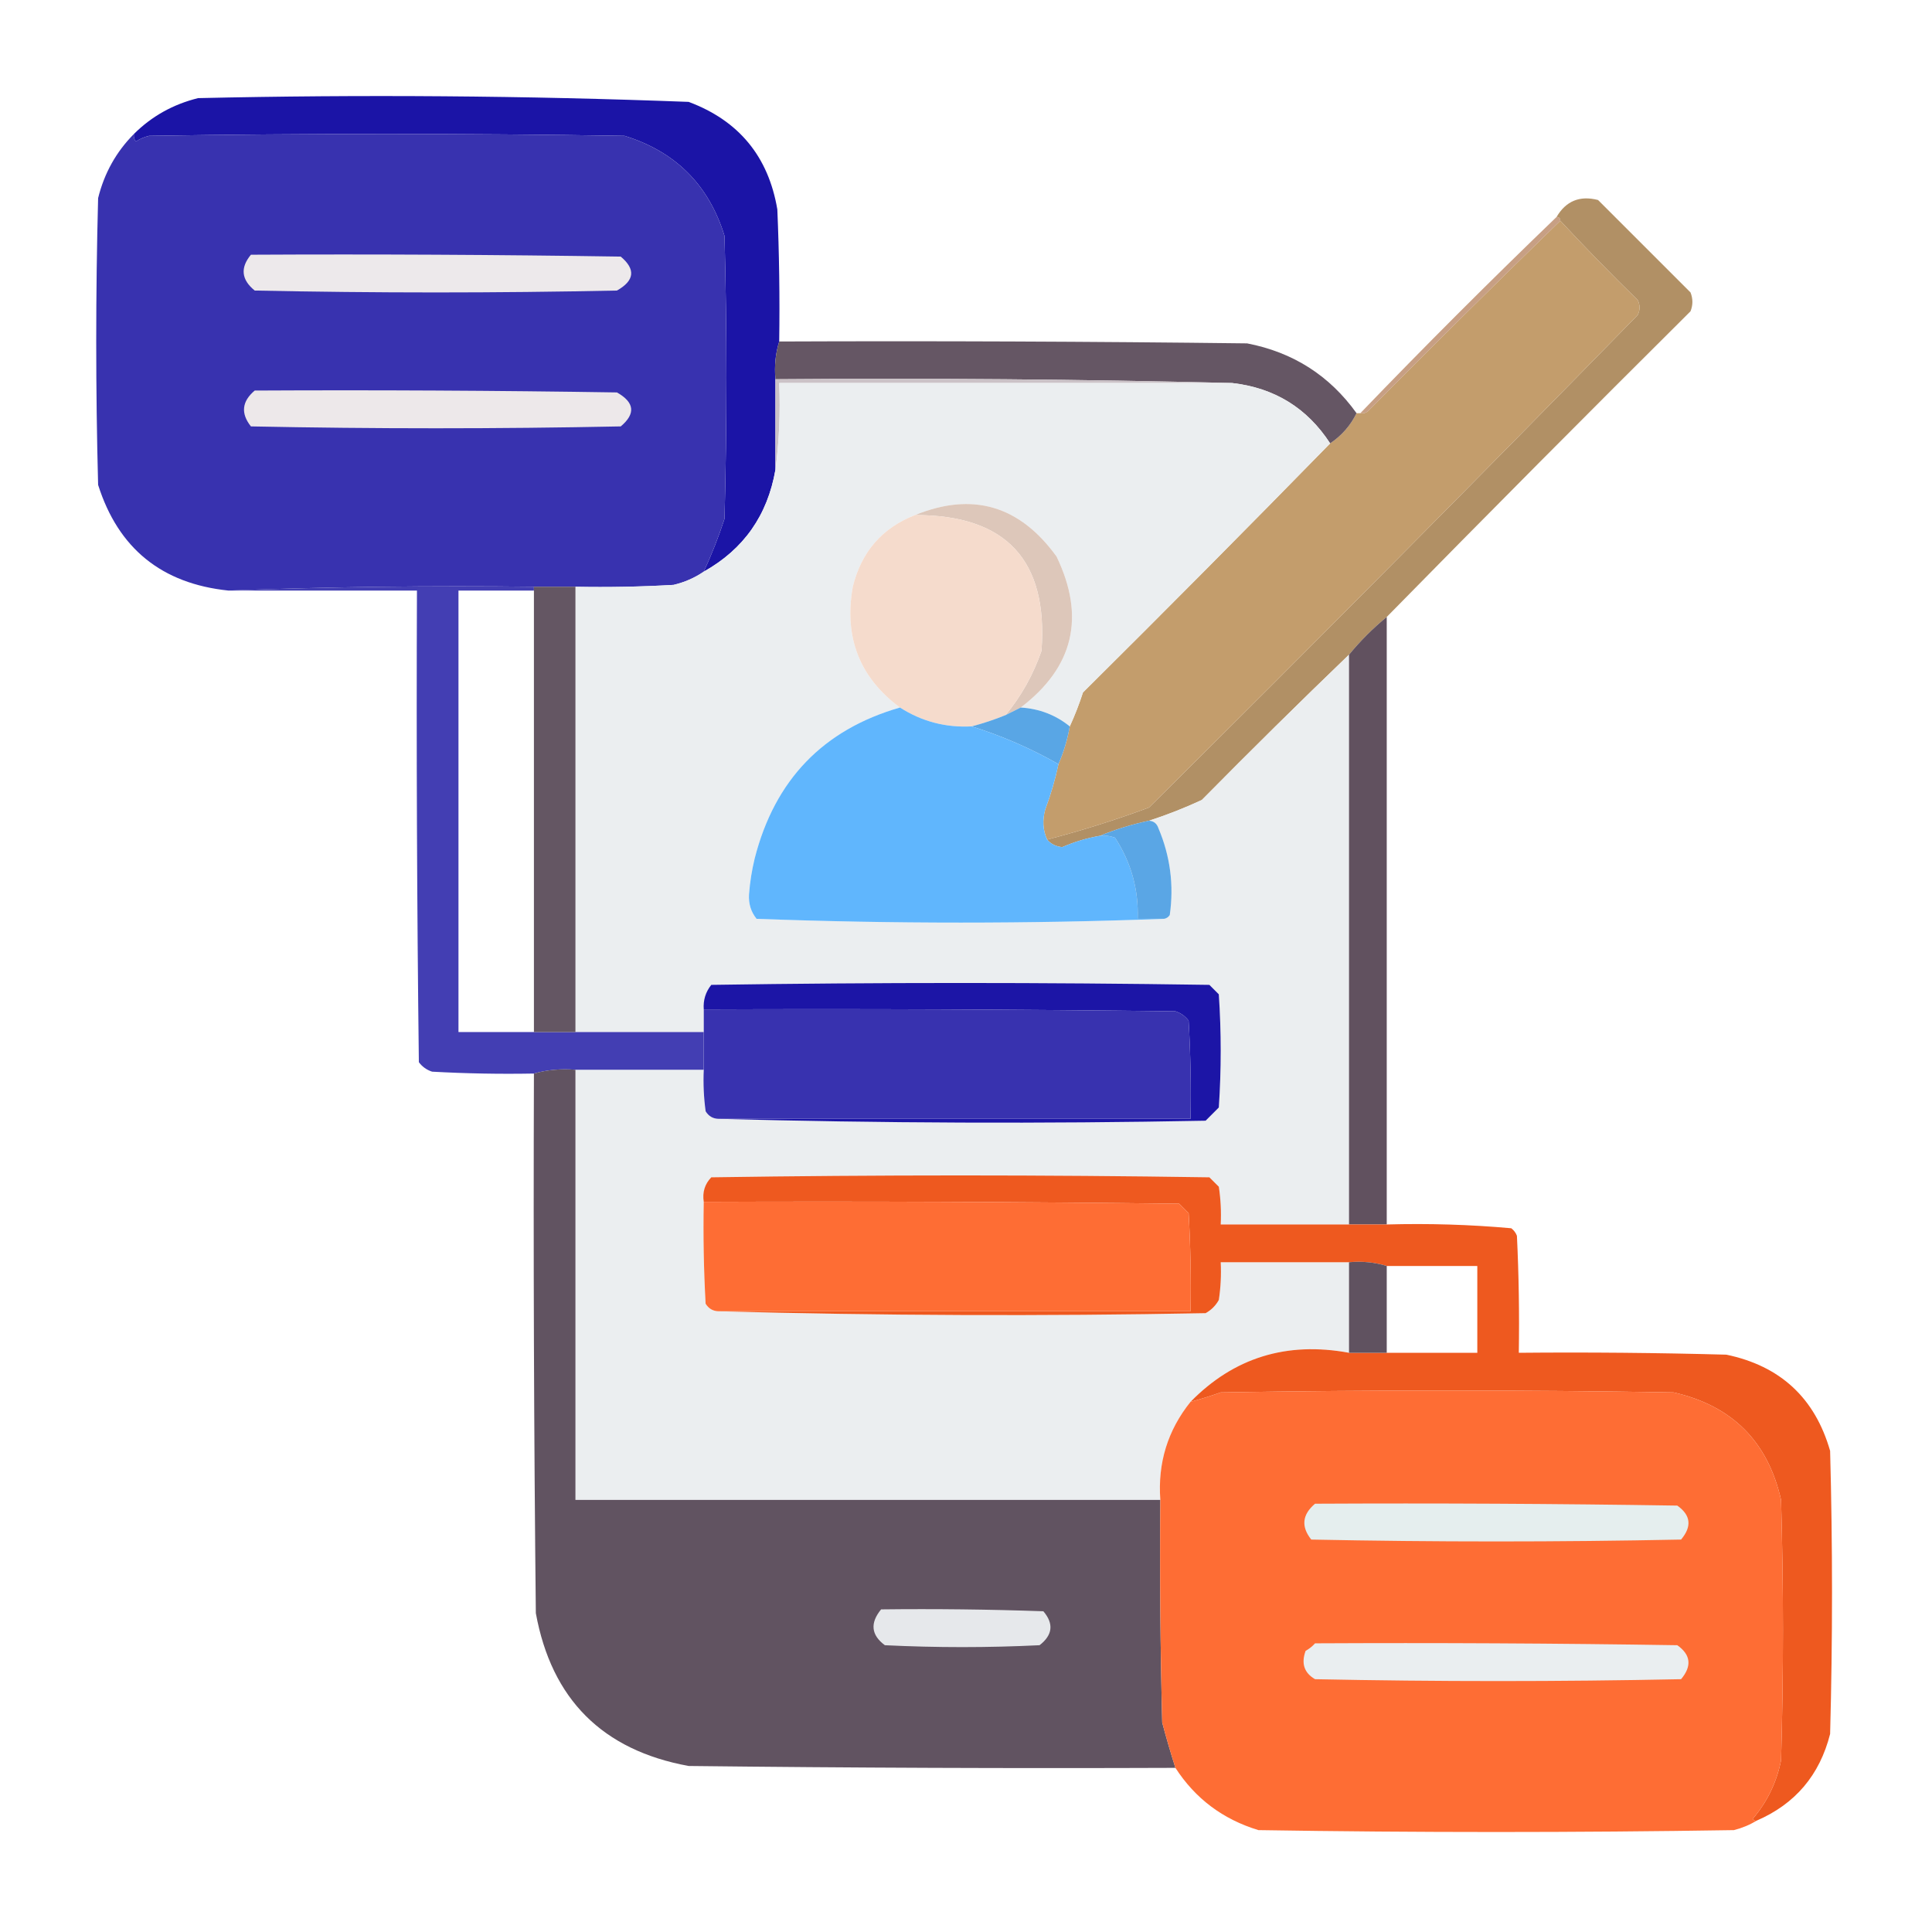 <svg width="75" height="75" viewBox="0 0 75 75" fill="none" xmlns="http://www.w3.org/2000/svg">
<path opacity="0.984" fill-rule="evenodd" clip-rule="evenodd" d="M30.249 13.257C30.106 13.715 30.057 14.203 30.102 14.722C30.102 15.894 30.102 17.065 30.102 18.237C29.796 20.006 28.868 21.325 27.319 22.192C27.627 21.528 27.895 20.845 28.125 20.142C28.223 16.48 28.223 12.817 28.125 9.155C27.515 7.178 26.221 5.884 24.243 5.273C18.091 5.176 11.938 5.176 5.786 5.273C5.601 5.319 5.43 5.392 5.273 5.493C5.205 5.406 5.181 5.308 5.2 5.2C5.89 4.513 6.72 4.049 7.69 3.809C14.045 3.665 20.392 3.714 26.733 3.955C28.682 4.683 29.829 6.075 30.176 8.13C30.249 9.838 30.273 11.547 30.249 13.257Z" fill="#1811A5"/>
<path fill-rule="evenodd" clip-rule="evenodd" d="M5.2 5.2C5.181 5.308 5.205 5.406 5.273 5.493C5.43 5.392 5.601 5.319 5.786 5.273C11.938 5.176 18.091 5.176 24.243 5.273C26.221 5.884 27.515 7.178 28.125 9.155C28.223 12.817 28.223 16.48 28.125 20.142C27.895 20.845 27.627 21.528 27.319 22.192C26.968 22.432 26.578 22.603 26.148 22.705C24.879 22.778 23.609 22.803 22.339 22.778C21.802 22.778 21.265 22.778 20.727 22.778C16.747 22.73 12.792 22.779 8.862 22.925C6.275 22.655 4.59 21.288 3.809 18.823C3.711 15.112 3.711 11.401 3.809 7.69C4.049 6.72 4.513 5.89 5.2 5.2Z" fill="#3832AF"/>
<path opacity="0.973" fill-rule="evenodd" clip-rule="evenodd" d="M53.833 23.95C53.296 24.39 52.808 24.878 52.368 25.415C50.444 27.265 48.54 29.145 46.655 31.055C45.973 31.371 45.289 31.639 44.605 31.86C43.938 32.001 43.303 32.197 42.7 32.446C42.196 32.533 41.707 32.68 41.235 32.886C40.991 32.861 40.795 32.763 40.649 32.593C41.985 32.246 43.303 31.831 44.605 31.348C50.973 25.028 57.296 18.656 63.574 12.231C63.672 12.036 63.672 11.841 63.574 11.646C62.54 10.636 61.538 9.61 60.571 8.569C60.571 8.472 60.523 8.423 60.425 8.423C60.791 7.801 61.328 7.581 62.036 7.764C63.233 8.96 64.429 10.156 65.625 11.352C65.723 11.597 65.723 11.841 65.625 12.085C61.665 16.021 57.734 19.976 53.833 23.95Z" fill="#B08E62"/>
<path fill-rule="evenodd" clip-rule="evenodd" d="M60.571 8.569C61.539 9.61 62.54 10.636 63.574 11.646C63.672 11.841 63.672 12.036 63.574 12.231C57.296 18.656 50.973 25.028 44.605 31.348C43.303 31.831 41.985 32.246 40.65 32.593C40.483 32.231 40.459 31.841 40.576 31.421C40.793 30.845 40.964 30.259 41.089 29.663C41.29 29.206 41.436 28.718 41.528 28.198C41.72 27.782 41.891 27.343 42.041 26.88C45.269 23.677 48.467 20.454 51.636 17.212C52.086 16.909 52.428 16.518 52.661 16.04C52.71 16.04 52.759 16.04 52.808 16.04C52.916 16.059 53.014 16.035 53.101 15.967C55.572 13.471 58.062 11.006 60.571 8.569Z" fill="#C39D6C"/>
<path fill-rule="evenodd" clip-rule="evenodd" d="M9.741 9.888C14.527 9.863 19.312 9.888 24.097 9.961C24.683 10.453 24.635 10.893 23.95 11.279C19.263 11.377 14.575 11.377 9.888 11.279C9.369 10.858 9.32 10.395 9.741 9.888Z" fill="#EDE9EB"/>
<path opacity="0.971" fill-rule="evenodd" clip-rule="evenodd" d="M30.249 13.257C36.304 13.232 42.359 13.257 48.413 13.33C50.195 13.674 51.611 14.577 52.661 16.04C52.428 16.518 52.086 16.909 51.636 17.212C50.742 15.836 49.472 15.055 47.827 14.868C41.944 14.722 36.036 14.673 30.103 14.722C30.057 14.203 30.106 13.715 30.249 13.257Z" fill="#615260"/>
<path opacity="0.863" fill-rule="evenodd" clip-rule="evenodd" d="M60.425 8.423C60.523 8.423 60.571 8.472 60.571 8.569C58.062 11.006 55.572 13.471 53.101 15.967C53.014 16.035 52.916 16.059 52.808 16.04C55.298 13.452 57.837 10.913 60.425 8.423Z" fill="#BE9070"/>
<path fill-rule="evenodd" clip-rule="evenodd" d="M30.102 14.722C36.036 14.673 41.944 14.722 47.827 14.868C41.968 14.868 36.108 14.868 30.249 14.868C30.297 16.018 30.248 17.141 30.102 18.237C30.102 17.065 30.102 15.894 30.102 14.722Z" fill="#CBC2C7"/>
<path fill-rule="evenodd" clip-rule="evenodd" d="M47.827 14.868C49.472 15.055 50.742 15.836 51.636 17.212C48.467 20.454 45.269 23.677 42.041 26.88C41.891 27.343 41.72 27.782 41.528 28.198C40.981 27.755 40.346 27.511 39.624 27.466C41.68 25.903 42.144 23.95 41.016 21.606C39.584 19.623 37.753 19.086 35.523 19.995C34.244 20.494 33.439 21.421 33.105 22.778C32.757 24.738 33.367 26.301 34.937 27.466C31.955 28.324 30.075 30.277 29.297 33.325C29.186 33.783 29.113 34.247 29.077 34.717C29.054 35.079 29.151 35.396 29.37 35.669C34.662 35.864 39.936 35.864 45.19 35.669C45.281 35.653 45.354 35.604 45.41 35.523C45.576 34.359 45.429 33.236 44.971 32.153C44.91 31.969 44.788 31.872 44.605 31.86C45.289 31.639 45.973 31.371 46.655 31.055C48.54 29.145 50.444 27.265 52.368 25.415C52.368 32.788 52.368 40.161 52.368 47.534C50.708 47.534 49.048 47.534 47.388 47.534C47.412 47.044 47.387 46.555 47.315 46.069C47.192 45.947 47.07 45.825 46.948 45.703C40.503 45.605 34.058 45.605 27.612 45.703C27.359 45.965 27.261 46.283 27.319 46.655C27.295 47.974 27.319 49.293 27.393 50.61C27.512 50.804 27.683 50.902 27.905 50.903C34.179 51.074 40.478 51.098 46.802 50.977C47.022 50.855 47.192 50.684 47.315 50.464C47.387 49.978 47.412 49.49 47.388 48.999C49.048 48.999 50.708 48.999 52.368 48.999C52.368 50.171 52.368 51.343 52.368 52.515C49.947 52.068 47.897 52.703 46.216 54.419C45.328 55.525 44.938 56.795 45.044 58.227C37.475 58.227 29.907 58.227 22.339 58.227C22.339 52.661 22.339 47.095 22.339 41.528C23.999 41.528 25.659 41.528 27.319 41.528C27.295 42.068 27.32 42.605 27.393 43.14C27.512 43.333 27.683 43.431 27.905 43.433C34.179 43.603 40.478 43.628 46.802 43.506C46.973 43.335 47.144 43.164 47.315 42.993C47.412 41.528 47.412 40.063 47.315 38.599C47.192 38.477 47.07 38.354 46.948 38.232C40.503 38.135 34.058 38.135 27.612 38.232C27.39 38.51 27.293 38.828 27.319 39.185C27.319 39.477 27.319 39.77 27.319 40.063C25.659 40.063 23.999 40.063 22.339 40.063C22.339 34.302 22.339 28.54 22.339 22.778C23.609 22.803 24.879 22.778 26.148 22.705C26.578 22.603 26.968 22.432 27.319 22.192C28.868 21.325 29.796 20.006 30.102 18.237C30.248 17.141 30.297 16.018 30.249 14.868C36.108 14.868 41.968 14.868 47.827 14.868Z" fill="#EBEEF0"/>
<path fill-rule="evenodd" clip-rule="evenodd" d="M9.888 15.161C14.575 15.137 19.263 15.161 23.95 15.234C24.635 15.621 24.683 16.061 24.097 16.553C19.311 16.65 14.526 16.65 9.741 16.553C9.339 16.048 9.388 15.584 9.888 15.161Z" fill="#EDE8EA"/>
<path fill-rule="evenodd" clip-rule="evenodd" d="M39.624 27.466C39.429 27.564 39.233 27.661 39.038 27.759C39.645 27.024 40.109 26.194 40.43 25.268C40.694 21.748 39.058 19.991 35.523 19.995C37.753 19.086 39.584 19.623 41.016 21.606C42.144 23.95 41.68 25.903 39.624 27.466Z" fill="#DDC7BA"/>
<path fill-rule="evenodd" clip-rule="evenodd" d="M35.522 19.995C39.058 19.991 40.694 21.748 40.429 25.268C40.109 26.194 39.645 27.024 39.038 27.759C38.609 27.934 38.17 28.081 37.72 28.198C36.709 28.251 35.781 28.007 34.936 27.466C33.367 26.301 32.757 24.738 33.105 22.778C33.439 21.421 34.244 20.494 35.522 19.995Z" fill="#F5DBCC"/>
<path opacity="0.939" fill-rule="evenodd" clip-rule="evenodd" d="M8.862 22.925C12.792 22.779 16.747 22.73 20.727 22.778C20.727 22.827 20.727 22.876 20.727 22.925C19.751 22.925 18.774 22.925 17.798 22.925C17.798 28.638 17.798 34.351 17.798 40.063C18.774 40.063 19.751 40.063 20.727 40.063C21.265 40.063 21.802 40.063 22.339 40.063C23.999 40.063 25.659 40.063 27.319 40.063C27.319 40.552 27.319 41.04 27.319 41.528C25.659 41.528 23.999 41.528 22.339 41.528C21.772 41.482 21.235 41.531 20.727 41.675C19.408 41.699 18.09 41.675 16.773 41.602C16.563 41.533 16.392 41.411 16.26 41.235C16.186 35.132 16.162 29.029 16.186 22.925C13.745 22.925 11.304 22.925 8.862 22.925Z" fill="#3832AF"/>
<path fill-rule="evenodd" clip-rule="evenodd" d="M20.727 22.778C21.265 22.778 21.802 22.778 22.339 22.778C22.339 28.54 22.339 34.302 22.339 40.063C21.802 40.063 21.265 40.063 20.727 40.063C20.727 34.351 20.727 28.638 20.727 22.925C20.727 22.876 20.727 22.827 20.727 22.778Z" fill="#645663"/>
<path opacity="0.995" fill-rule="evenodd" clip-rule="evenodd" d="M53.833 23.95C53.833 31.812 53.833 39.673 53.833 47.534C53.345 47.534 52.856 47.534 52.368 47.534C52.368 40.161 52.368 32.788 52.368 25.415C52.808 24.878 53.296 24.39 53.833 23.95Z" fill="#61515F"/>
<path fill-rule="evenodd" clip-rule="evenodd" d="M39.624 27.466C40.346 27.511 40.981 27.755 41.528 28.198C41.436 28.718 41.29 29.206 41.089 29.663C40.015 29.052 38.892 28.564 37.72 28.198C38.17 28.081 38.609 27.934 39.038 27.759C39.233 27.661 39.429 27.564 39.624 27.466Z" fill="#59A6E5"/>
<path fill-rule="evenodd" clip-rule="evenodd" d="M34.937 27.466C35.782 28.007 36.709 28.251 37.72 28.198C38.891 28.564 40.014 29.052 41.089 29.663C40.964 30.259 40.792 30.845 40.576 31.421C40.459 31.841 40.483 32.231 40.649 32.593C40.795 32.763 40.991 32.861 41.235 32.886C41.707 32.68 42.196 32.533 42.7 32.446C42.901 32.423 43.097 32.448 43.286 32.52C43.91 33.476 44.203 34.526 44.165 35.669C44.507 35.669 44.849 35.669 45.19 35.669C39.936 35.864 34.662 35.864 29.37 35.669C29.151 35.396 29.054 35.079 29.077 34.717C29.112 34.247 29.186 33.783 29.297 33.325C30.075 30.277 31.955 28.324 34.937 27.466Z" fill="#60B6FD"/>
<path fill-rule="evenodd" clip-rule="evenodd" d="M44.605 31.86C44.788 31.872 44.91 31.969 44.971 32.153C45.429 33.236 45.576 34.359 45.41 35.523C45.354 35.604 45.281 35.653 45.19 35.669C44.849 35.669 44.507 35.669 44.165 35.669C44.203 34.526 43.91 33.476 43.286 32.52C43.097 32.448 42.901 32.423 42.7 32.446C43.303 32.197 43.938 32.001 44.605 31.86Z" fill="#5AA6E5"/>
<path fill-rule="evenodd" clip-rule="evenodd" d="M27.905 43.433C34.009 43.433 40.112 43.433 46.216 43.433C46.24 42.162 46.216 40.893 46.142 39.624C46.01 39.448 45.839 39.326 45.63 39.258C39.526 39.185 33.423 39.16 27.319 39.185C27.293 38.828 27.39 38.51 27.612 38.232C34.058 38.135 40.503 38.135 46.948 38.232C47.07 38.354 47.192 38.477 47.314 38.599C47.412 40.063 47.412 41.528 47.314 42.993C47.143 43.164 46.973 43.335 46.802 43.506C40.478 43.628 34.179 43.603 27.905 43.433Z" fill="#1C15A6"/>
<path fill-rule="evenodd" clip-rule="evenodd" d="M27.32 39.185C33.423 39.16 39.527 39.185 45.63 39.258C45.84 39.326 46.011 39.448 46.143 39.624C46.216 40.893 46.24 42.162 46.216 43.433C40.112 43.433 34.009 43.433 27.905 43.433C27.683 43.431 27.512 43.334 27.393 43.14C27.32 42.605 27.295 42.068 27.32 41.528C27.32 41.04 27.32 40.552 27.32 40.063C27.32 39.77 27.32 39.477 27.32 39.185Z" fill="#3832AF"/>
<path opacity="0.993" fill-rule="evenodd" clip-rule="evenodd" d="M22.339 41.528C22.339 47.095 22.339 52.661 22.339 58.227C29.907 58.227 37.475 58.227 45.044 58.227C45.019 61.109 45.044 63.99 45.117 66.87C45.275 67.465 45.446 68.051 45.63 68.628C39.331 68.652 33.032 68.628 26.733 68.555C23.389 67.944 21.411 65.967 20.801 62.622C20.727 55.64 20.703 48.657 20.727 41.675C21.235 41.531 21.772 41.482 22.339 41.528Z" fill="#615361"/>
<path opacity="0.988" fill-rule="evenodd" clip-rule="evenodd" d="M52.368 47.534C52.856 47.534 53.345 47.534 53.833 47.534C55.452 47.489 57.063 47.537 58.667 47.681C58.769 47.758 58.842 47.855 58.887 47.974C58.96 49.486 58.984 51 58.96 52.515C61.646 52.49 64.332 52.515 67.017 52.588C69.113 53.025 70.456 54.27 71.045 56.323C71.143 59.985 71.143 63.648 71.045 67.31C70.641 68.909 69.689 70.032 68.189 70.679C68.124 70.688 68.076 70.664 68.042 70.606C68.603 69.95 68.969 69.193 69.141 68.335C69.238 64.966 69.238 61.597 69.141 58.227C68.629 55.958 67.238 54.567 64.966 54.053C59.106 53.955 53.247 53.955 47.388 54.053C46.999 54.191 46.608 54.313 46.216 54.419C47.897 52.703 49.947 52.068 52.368 52.515C52.856 52.515 53.345 52.515 53.833 52.515C55.005 52.515 56.177 52.515 57.349 52.515C57.349 51.392 57.349 50.269 57.349 49.145C56.177 49.145 55.005 49.145 53.833 49.145C53.375 49.002 52.887 48.953 52.368 48.999C50.708 48.999 49.048 48.999 47.388 48.999C47.412 49.49 47.388 49.978 47.315 50.464C47.193 50.684 47.022 50.855 46.802 50.977C40.478 51.098 34.179 51.074 27.905 50.903C34.009 50.903 40.112 50.903 46.216 50.903C46.24 49.633 46.216 48.363 46.143 47.095C46.021 46.973 45.898 46.85 45.776 46.728C39.624 46.655 33.472 46.631 27.319 46.655C27.261 46.283 27.359 45.965 27.612 45.703C34.058 45.605 40.503 45.605 46.948 45.703C47.07 45.825 47.193 45.947 47.315 46.069C47.388 46.555 47.412 47.044 47.388 47.534C49.048 47.534 50.708 47.534 52.368 47.534Z" fill="#ED571D"/>
<path fill-rule="evenodd" clip-rule="evenodd" d="M27.319 46.655C33.472 46.631 39.624 46.655 45.776 46.728C45.898 46.85 46.02 46.973 46.142 47.095C46.216 48.363 46.24 49.633 46.216 50.903C40.112 50.903 34.009 50.903 27.905 50.903C27.683 50.902 27.512 50.804 27.392 50.61C27.319 49.293 27.295 47.974 27.319 46.655Z" fill="#FE6D34"/>
<path opacity="0.995" fill-rule="evenodd" clip-rule="evenodd" d="M52.368 48.999C52.887 48.953 53.375 49.002 53.833 49.145C53.833 50.269 53.833 51.392 53.833 52.515C53.345 52.515 52.856 52.515 52.368 52.515C52.368 51.343 52.368 50.171 52.368 48.999Z" fill="#605260"/>
<path fill-rule="evenodd" clip-rule="evenodd" d="M68.188 70.679C67.928 70.84 67.635 70.962 67.309 71.045C61.157 71.143 55.005 71.143 48.852 71.045C47.473 70.626 46.399 69.82 45.63 68.628C45.446 68.051 45.275 67.465 45.117 66.87C45.044 63.99 45.019 61.109 45.044 58.227C44.938 56.795 45.328 55.525 46.216 54.419C46.608 54.313 46.999 54.191 47.388 54.053C53.247 53.955 59.106 53.955 64.966 54.053C67.238 54.567 68.629 55.958 69.141 58.227C69.238 61.597 69.238 64.966 69.141 68.335C68.969 69.193 68.603 69.95 68.042 70.606C68.075 70.664 68.124 70.688 68.188 70.679Z" fill="#FE6D34"/>
<path fill-rule="evenodd" clip-rule="evenodd" d="M51.05 58.374C55.738 58.35 60.425 58.374 65.112 58.447C65.638 58.818 65.686 59.257 65.259 59.766C60.474 59.863 55.689 59.863 50.903 59.766C50.501 59.261 50.55 58.797 51.05 58.374Z" fill="#E5EEEE"/>
<path fill-rule="evenodd" clip-rule="evenodd" d="M34.204 62.476C36.304 62.451 38.404 62.476 40.503 62.549C40.914 63.031 40.866 63.471 40.356 63.867C38.354 63.965 36.352 63.965 34.35 63.867C33.817 63.472 33.768 63.008 34.204 62.476Z" fill="#E6E8EB"/>
<path fill-rule="evenodd" clip-rule="evenodd" d="M51.05 63.794C55.737 63.77 60.425 63.794 65.112 63.867C65.637 64.237 65.686 64.677 65.259 65.186C60.522 65.283 55.786 65.283 51.05 65.186C50.628 64.942 50.506 64.575 50.683 64.087C50.829 64.004 50.951 63.906 51.05 63.794Z" fill="#EAEEF0"/>
</svg>
